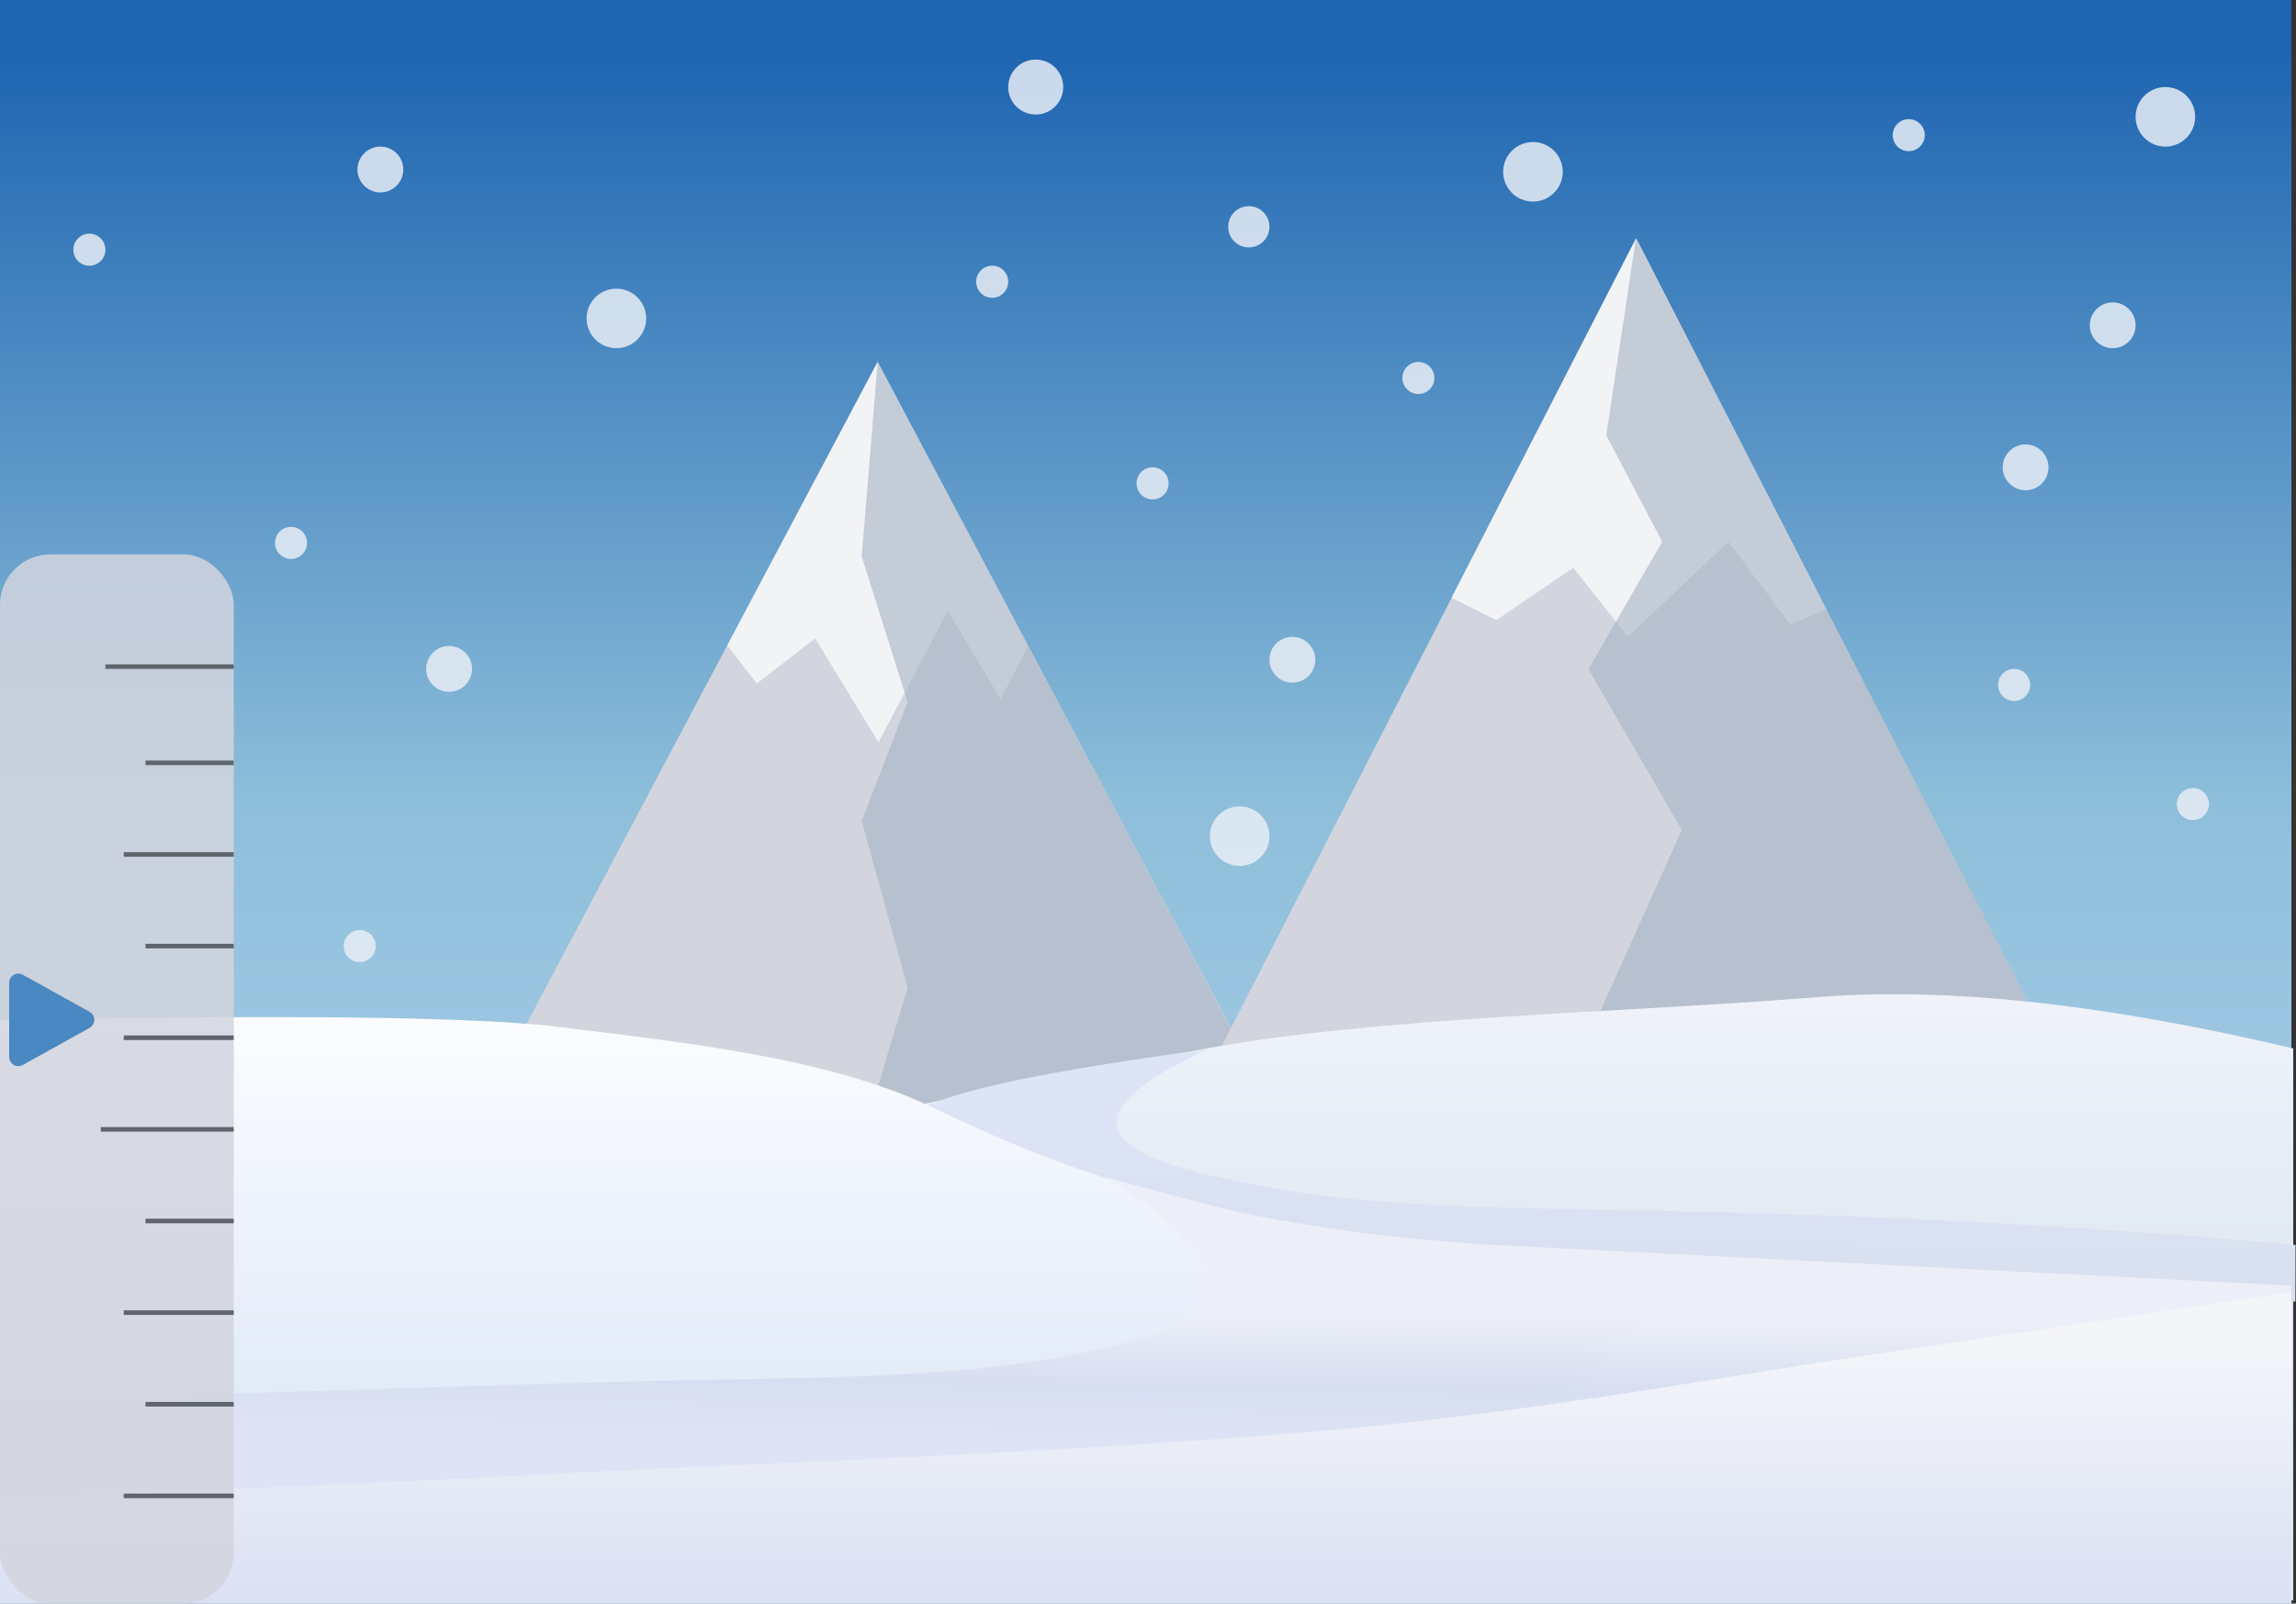 <?xml version="1.0" encoding="UTF-8"?>
<svg width="501px" height="350px" viewBox="0 0 501 350" version="1.1" xmlns="http://www.w3.org/2000/svg" xmlns:xlink="http://www.w3.org/1999/xlink">
    <rect x="0" y="0" width="501" height="350" fill="#333333" stroke="none"/>
    <!-- Generator: Sketch 46.2 (44496) - http://www.bohemiancoding.com/sketch -->
    <title>CustomControl</title>
    <desc>Created with Sketch.</desc>
    <defs>
        <linearGradient x1="50%" y1="2.695%" x2="50%" y2="98.396%" id="linearGradient-1">
            <stop stop-color="#1E65B1" offset="0%"></stop>
            <stop stop-color="#8EBFDA" offset="49.719%"></stop>
            <stop stop-color="#BDD5EF" offset="100%"></stop>
        </linearGradient>
        <linearGradient x1="50%" y1="0%" x2="50%" y2="50%" id="linearGradient-2">
            <stop stop-color="#F0F3F9" offset="0%"></stop>
            <stop stop-color="#DFE8F2" offset="100%"></stop>
        </linearGradient>
        <linearGradient x1="51.568%" y1="25.569%" x2="48.67%" y2="70.841%" id="linearGradient-3">
            <stop stop-color="#DDE4F5" offset="0%"></stop>
            <stop stop-color="#D8DFEF" offset="100%"></stop>
        </linearGradient>
        <linearGradient x1="50%" y1="1.308%" x2="50%" y2="64.605%" id="linearGradient-4">
            <stop stop-color="#FBFCFF" offset="0%"></stop>
            <stop stop-color="#E2EBF8" offset="100%"></stop>
        </linearGradient>
        <linearGradient x1="51.205%" y1="32.355%" x2="48.543%" y2="64.531%" id="linearGradient-5">
            <stop stop-color="#ECEFF7" offset="0%"></stop>
            <stop stop-color="#D7DEF1" offset="54.586%"></stop>
            <stop stop-color="#DEE4F5" offset="100%"></stop>
        </linearGradient>
        <linearGradient x1="50%" y1="99.443%" x2="50%" y2="18.725%" id="linearGradient-6">
            <stop stop-color="#DAE1F3" offset="0%"></stop>
            <stop stop-color="#F4F5F9" offset="100%"></stop>
        </linearGradient>
    </defs>
    <g id="Page-1" stroke="none" stroke-width="1" fill="none" fill-rule="evenodd">
        <g id="CustomControl">
            <rect id="Sky" fill="url(#linearGradient-1)" fill-rule="nonzero" x="0" y="0" width="500" height="350"></rect>
            <path d="M60,327 C60,327 103.833,244.333 191.5,79 L323,327 C147.667,327 60,327 60,327 Z" id="Mountain_l" fill="#D2D5DE" fill-rule="nonzero"></path>
            <path d="M158.7,140.87 C158.7,140.87 169.634,120.254 191.501,79.022 L224.327,141.098 L218.327,152.669 L206.814,133.387 L191.7,162 L177.857,139.34 L165.15,149.202 C160.85,143.647 158.7,140.87 158.7,140.87 Z" id="Summit_left" fill="#F2F3F5" fill-rule="nonzero"></path>
            <polygon id="Shadow_left" fill-opacity="0.6" fill="#A4B3C3" fill-rule="nonzero" points="191.52 79.015 188.024 121.457 198.052 153.214 188.024 179.204 198.052 215.507 184 262.394 198.052 293.716 193.051 327 322.792 327"></polygon>
            <path d="M216,327 C216,327 263,235.333 357,52 L498,327 C310,327 216,327 216,327 Z" id="Mountain_r" fill="#D2D5DE" fill-rule="nonzero"></path>
            <polygon id="Summit_right" fill="#F2F3F5" fill-rule="nonzero" points="316.745 130.469 357.008 52.043 398.493 133.055 390.647 136.31 377.142 118.243 355.239 139.009 343.318 123.925 326.466 135.349"></polygon>
            <polygon id="Shadow_right" fill-opacity="0.6" fill="#A4B3C3" fill-rule="nonzero" points="356.98 52 350.489 95.003 362.709 118.233 346.599 146.055 366.98 181.14 346.599 226.476 358.391 254.897 335.975 327 498 327"></polygon>
            <g id="Snow" transform="translate(0, 217)" fill-rule="nonzero">
                <path d="M500.397,11.834 C459.286,2.119 424.724,-1.615 396.712,0.634 C354.694,4.007 300.556,5.006 263.302,11.834 C238.466,16.387 209.698,22.138 177,29.087 C177,50.521 177,61.133 177,60.921 C177,60.71 177,84.509 177,132.318 L500.397,132.318 L500.397,11.834 Z" id="Snow_hill_right" fill="url(#linearGradient-2)"></path>
                <path d="M263.607,12 C237.93,23.768 237.099,32.697 261.114,38.788 C297.137,47.923 326.539,46.071 386.697,47.923 C426.802,49.158 464.869,51.429 500.897,54.738 L500.872,67.055 L205.881,84.929 C198.338,50.416 196.21,30.958 199.496,26.555 C202.781,22.152 224.152,17.301 263.607,12 Z" id="Snow_shadow_right" fill="url(#linearGradient-3)"></path>
                <path d="M0,5.645 C63.335,4.434 103.913,4.929 121.733,7.13 C148.463,10.432 180.834,13.8 203.432,24.68 C226.029,35.561 238.572,39.497 250.744,42.938 C256.847,44.664 277.635,50.054 301.472,52.915 C325.176,55.76 351.132,56.554 366.009,57.613 C385.901,59.03 430.559,61.144 499.983,63.955 L499.945,132.238 L0,132.238 L0,5.645 Z" id="Snow_hill_left" fill="url(#linearGradient-4)"></path>
                <path d="M241.486,40 C269.089,57.277 270.718,69.757 246.703,75.848 C210.68,84.983 181.278,83.131 121.12,84.983 C81.015,86.218 40.641,87.459 1.13686838e-12,88.707 L1.13686838e-12,128.835 C168.44,130.544 269.176,129.694 302.21,126.285 C335.245,122.877 401.165,110.91 499.973,90.386 C499.794,80.056 499.794,71.126 499.973,63.596 L323.022,54.57 C304.803,53.323 287.624,51.176 270.774,47.654 C265.487,46.549 255.724,43.863 241.486,40 Z" id="Snow_shadow_left" fill="url(#linearGradient-5)"></path>
                <path d="M500,65 C481.889,67.762 450.414,72.459 405.575,79.091 C380.183,82.847 338.328,90.489 298.176,94.406 C241.549,99.93 156.268,102.734 122.883,104.588 C87.126,106.573 46.165,108.28 -5.68434189e-14,109.711 L-1.26217745e-29,133 L500,133 L500,65 Z" id="Snow_hill_button" fill="url(#linearGradient-6)"></path>
            </g>
            <g id="Slider_lines" stroke-linecap="square" transform="translate(0, 121)">
                <rect id="slider" fill-opacity="0.85" fill="#D2D5DE" fill-rule="nonzero" x="0" y="0" width="51" height="229" rx="11"></rect>
                <path d="M50.5,205.5 L27.5,205.5" id="Line" stroke="#60656D"></path>
                <path d="M50.5,185.5 L32.25,185.5" id="Line" stroke="#60656D"></path>
                <path d="M50.5,165.5 L27.5,165.5" id="Line" stroke="#60656D"></path>
                <path d="M50.5,145.5 L32.25,145.5" id="Line" stroke="#60656D"></path>
                <path d="M50.5,125.5 L22.5,125.5" id="Line" stroke="#60656D"></path>
                <path d="M50.5,105.5 L27.5,105.5" id="Line" stroke="#60656D"></path>
                <path d="M50.5,85.5 L32.25,85.5" id="Line" stroke="#60656D"></path>
                <path d="M50.5,65.5 L27.5,65.5" id="Line" stroke="#60656D"></path>
                <path d="M50.5,45.5 L32.25,45.5" id="Line" stroke="#60656D"></path>
                <path d="M50.5,24.5 L23.5,24.5" id="Line" stroke="#60656D"></path>
            </g>
            <path d="M12.34,215.039 L20.441,229.62 L20.441,229.62 C20.977,230.586 20.629,231.803 19.664,232.34 C19.367,232.505 19.032,232.592 18.693,232.592 L2.491,232.592 L2.491,232.592 C1.386,232.592 0.491,231.696 0.491,230.592 C0.491,230.252 0.577,229.917 0.742,229.62 L8.843,215.039 L8.843,215.039 C9.38,214.073 10.597,213.725 11.563,214.261 C11.889,214.443 12.158,214.712 12.34,215.039 Z" id="Triangle" fill="#4988C1" transform="translate(11.291, 223.3) rotate(90) translate(-11.291, -223.3) "></path>
            <g id="Snowflakes" transform="translate(16, 13)" fill-opacity="0.85" fill-rule="nonzero" fill="#E7EDF5">
                <circle id="Oval" cx="67" cy="24" r="5"></circle>
                <circle id="Oval" cx="426" cy="89" r="5"></circle>
                <circle id="Oval" cx="445" cy="58" r="5"></circle>
                <circle id="Oval" cx="82" cy="133" r="5"></circle>
                <circle id="Oval" cx="235.5" cy="92.5" r="3.5"></circle>
                <circle id="Oval" cx="293.5" cy="69.5" r="3.5"></circle>
                <circle id="Oval" cx="200.5" cy="48.5" r="3.5"></circle>
                <circle id="Oval" cx="400.5" cy="16.5" r="3.5"></circle>
                <circle id="Oval" cx="62.5" cy="193.5" r="3.5"></circle>
                <circle id="Oval" cx="47.5" cy="105.5" r="3.5"></circle>
                <circle id="Oval" cx="3.5" cy="41.5" r="3.5"></circle>
                <circle id="Oval" cx="462.5" cy="162.5" r="3.5"></circle>
                <circle id="Oval" cx="423.5" cy="136.5" r="3.5"></circle>
                <circle id="Oval" cx="118.5" cy="56.5" r="6.5"></circle>
                <circle id="Oval" cx="456.5" cy="12.5" r="6.5"></circle>
                <circle id="Oval" cx="254.5" cy="169.5" r="6.5"></circle>
                <circle id="Oval" cx="318.5" cy="24.5" r="6.5"></circle>
                <circle id="Oval" cx="210" cy="6" r="6"></circle>
                <circle id="Oval" cx="266" cy="131" r="5"></circle>
                <circle id="Oval" cx="256.5" cy="36.5" r="4.5"></circle>
            </g>
            <path d="M10.409,349.941 C6.459,349.941 0.296,345.876 0.296,341.299 C0.296,336.723 0.32,133.955 0.296,130.826 C0.273,127.696 4.422,120.926 10.409,120.926 C16.397,120.926 37.102,120.926 40.817,120.926 C44.532,120.926 50.992,124.523 50.992,130.826 C50.992,137.129 51.163,337.094 51.078,340.289 C50.992,343.485 47.841,349.941 41.712,349.941 C35.584,349.941 14.359,349.941 10.409,349.941 Z" id="SnowSlider_form"></path>
            <path d="M60,326.23 C65.84,317.584 70.359,310.25 73.556,304.228 C76.753,298.206 115.97,223.169 191.206,79.118 L268.07,224.378 L356.629,52 L497.46,326.23 L109.837,326.23 L84.135,326.23 L60,326.23 Z" id="Mountains_form"></path>
        </g>
    </g>
</svg>